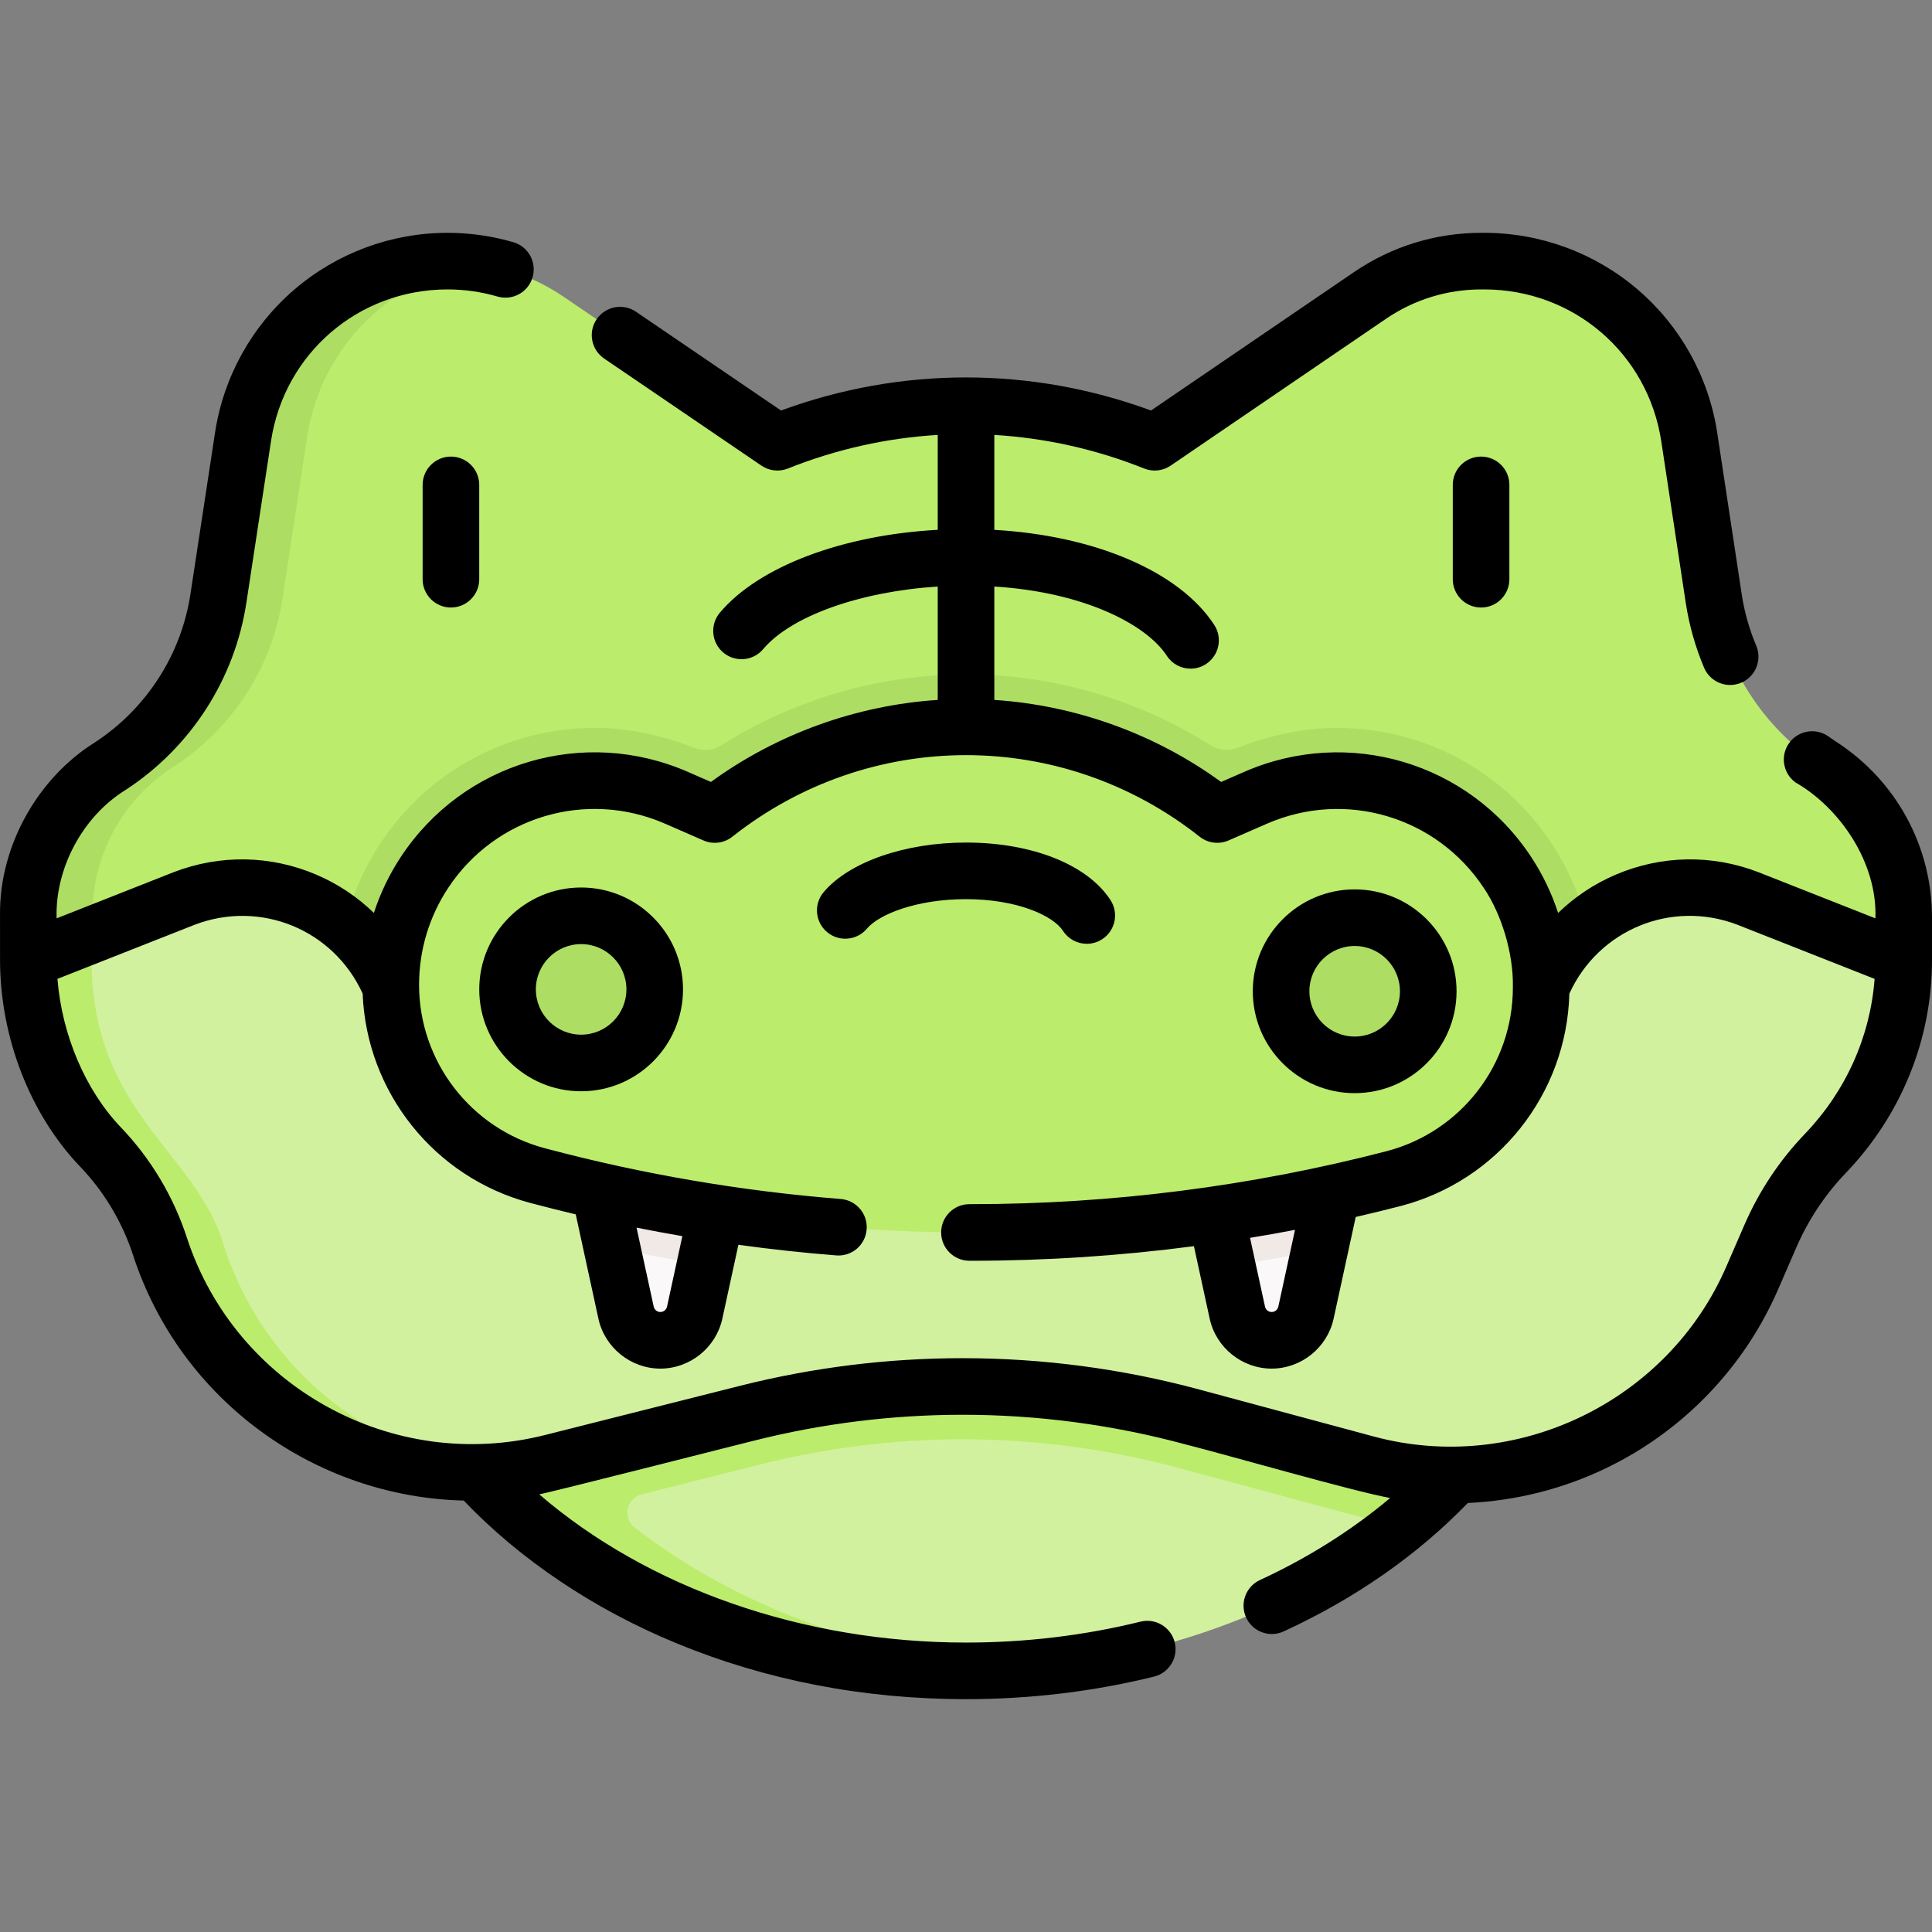 <svg id="Capa_1" enable-background="new 0 0 512.002 512.002" height="512" viewBox="0 0 512.002 512.002" width="512" xmlns="http://www.w3.org/2000/svg"><rect x="0" y="0" width="512.002" height="512.002" fill="#808080" stroke="none"/><g><g><path d="m382.916 388.746c-4.346 4.68-11.296 15.324-11.296 15.324-24.919 20.268-58.561 34.134-95.939 37.779 0 0-13.027-.316-19.681-.316-53.381 0-97.288-23.837-126.362-55.468l56.298-36 159.064 6.638z" fill="#d1f19e"/><path d="m345.001 356.701-159.06-6.64-43.819 28.571-.001-.001-16.73 10.91c29.08 31.63 77.23 53.26 130.61 53.26 6.97 0 13.85-.36 20.6-1.05-41.896-.933-80.283-15.146-108.381-36.912-3.31-2.564-2.248-7.803 1.811-8.827l31.36-7.911c17.55-4.42 35.61-6.67 53.71-6.67 19.27 0 38.49 2.54 57.11 7.56l46.26 12.46c4.33 1.17 8.719 2.039 13.149 2.619 5.13-4.17 9.891-8.609 14.231-13.289z" fill="#bbec6c"/><path d="m362.109 387.933-46.261-12.461c-19.81-5.336-40.236-8.039-60.752-8.039-19.261 0-38.449 2.382-57.125 7.093l-51.772 13.058c-4.262 1.075-8.534 1.815-12.788 2.235 0 0-5.518-.307-8.335-.307-36.78.002-68.326-25.021-80.202-61.488-3.204-9.838-8.162-19.381-15.319-26.853-12.274-12.811-19.149-27.428-19.149-45.17l.128-12.787 42.897-30.015h411.574l39.5 40.805c0 19.251-7.434 37.758-20.752 51.659-6.117 6.385-11.051 13.805-14.573 21.916l-4.813 11.083c-17.155 39.506-60.671 60.473-102.258 49.271z" fill="#d1f19e"/><path d="m504.501 243.201.003 10.803-41.263-15.893c-5.04-1.94-10.23-2.86-15.33-2.86-10.012 0-19.702 3.541-27.335 9.886-5.745 2.162-12.096 7.992-14.841 14.564l-298.436 1.801c-2.746-6.573-9.575-16.181-15.879-16.368-11.524-9.575-27.732-12.764-42.649-7.022l-41.27 15.89 4.181-12.191c-.01-15.72 6.617-27.41 19.787-36l.58-.37c15.53-10.13 24.99-27.898 27.76-46.098 1.96-12.86 4.684-27.946 6.894-42.416 4.08-26.78 24.676-46.977 51.766-46.977 2.842 0 8.593-.092 8.593-.092 7.999 1.247 15.658 4.256 22.409 8.855l54.793 37.307c1.088.741 2.465.886 3.694.415 12.881-4.933 26.616-7.827 40.544-8.597l7.819 1.973 7.181-1.979c13.765.75 27.487 3.59 40.538 8.599 1.232.473 2.614.327 3.704-.416l55.318-37.722c8.69-5.92 18.96-9.09 29.48-9.09h.79c27.22 0 50.3 19.85 54.35 46.7 2.18 14.42 4.52 29.88 6.47 42.7 2.76 18.19 13.16 34.34 28.57 44.39h.01c13.579 8.868 21.769 23.988 21.769 40.208z" fill="#bbec6c"/><path d="m133.411 389.821c-39.95 3.95-78.25-20.3-91.04-59.56-1.6-4.92-3.75-9.63-6.39-14.04s-5.77-8.52-9.35-12.26c-6.14-6.4-10.92-13.87-14.17-21.95-3.25-8.09-4.96-16.79-4.96-25.66v-2.35l7.819-12.255 9.181 5.705c-3.263 46.593 27.27 56.411 34.87 82.81 10.96 33.63 40.64 56.25 74.04 59.56z" fill="#bbec6c"/><path d="m127.036 69.856c-23.26 3.66-41.996 21.995-45.636 45.905-2.21 14.47-4.57 29.97-6.53 42.83-2.77 18.2-13.17 34.35-28.7 44.48l-.58.37c-9.97 6.5-16.94 16.48-19.73 27.77-.9 3.63-1.36 7.38-1.36 11.2v5.04l-17 6.55v-11.59c-.01-15.72 7.92-30.38 21.09-38.97l.58-.37c15.53-10.13 25.93-26.28 28.7-44.48 1.96-12.86 4.32-28.36 6.53-42.83 4.08-26.78 27.11-46.56 54.2-46.56h.01c2.841 0 5.646.215 8.426.655z" fill="#aedd64"/><g fill="#faf8f8"><path d="m175.004 355.199c-4.378 0-8.163-3.051-9.093-7.329l-3.746-17.23 2.07-6.969-11.731-37.472h45l-11.099 43.185.453 5.786-2.761 12.7c-.93 4.278-4.716 7.329-9.093 7.329z"/><path d="m337.004 355.199c-4.378 0-8.163-3.051-9.093-7.329l-2.669-12.279 1.291-7.739-12.029-41.653h45l-11.056 38.845 1.26 6.217-3.611 16.61c-.93 4.277-4.716 7.328-9.093 7.328z"/></g><path d="m420.576 245.137c-5.13 4.27-9.393 9.794-12.143 16.364h-304.876c-2.75-6.57-7.008-12.098-12.138-16.368 1.82-7.64 4.971-14.942 9.351-21.592l.04-.06c12.64-19.15 33.89-30.58 56.84-30.58 7.95-.1 17.84 1.87 26.35 5.3 2.34.94 5 .66 7.14-.69 19.32-12.19 41.92-18.79 64.86-18.79s45.55 6.6 64.86 18.79c2.17 1.37 4.86 1.6 7.24.64 7.77-3.13 17.48-5.29 26.24-5.25 22.96 0 44.21 11.44 56.85 30.61 4.391 6.66 7.556 13.976 9.386 21.626z" fill="#aedd64"/><path d="m197.501 286.201-10.643 48.969c-8.27-1.29-16.501-2.794-24.691-4.524l-9.666-44.446h45z" fill="#f0e9e6"/><path d="m359.501 286.201-9.793 45.059c-8.11 1.66-16.277 3.101-24.467 4.331l-10.74-49.39z" fill="#f0e9e6"/><path d="m408.431 260.878c-.019-10.547-3.122-20.859-8.928-29.664-14.477-21.956-42.653-30.31-66.757-19.792.045-.02-4.985 2.175-7.997 3.489-1.339.584-2.873.375-4.038-.507-37.89-28.695-91.252-28.952-129.415-.003-1.165.884-2.707 1.091-4.047.506l-8.004-3.492c-24.145-10.535-52.368-2.135-66.822 19.89l-.048.073c-5.756 8.771-8.822 19.033-8.822 29.524 0 23.765 15.989 44.557 38.958 50.658l.447.119c74.11 19.681 152.042 19.92 226.272.694 23.115-5.987 39.244-26.864 39.202-50.741z" fill="#bbec6c"/><g fill="#aedd64"><circle cx="154.004" cy="262.199" r="19.5"/><circle cx="359.004" cy="262.699" r="19.5"/></g></g><g><path d="m486.865 196.743c-.815-.534-.003-.001-2.246-1.54-3.356-2.422-8.046-1.663-10.47 1.696-2.423 3.359-1.664 8.047 1.696 10.47 11.663 6.655 21.732 21.218 21.157 36.003l-31.066-12.257c-12.264-4.722-25.674-4.479-37.758.684-5.751 2.457-10.894 5.911-15.262 10.153-1.696-5.22-4.087-10.219-7.152-14.867-16.526-25.065-48.492-34.547-76.018-22.538l-6.134 2.677c-17.531-12.749-38.501-20.306-60.107-21.738v-30.051c24.13 1.52 40.419 10.218 45.713 18.355 1.437 2.209 3.841 3.411 6.293 3.411 1.402 0 2.82-.393 4.083-1.214 3.473-2.259 4.456-6.905 2.196-10.377-9.192-14.129-31.609-23.676-58.285-25.192v-25.156c13.479.803 26.872 3.765 39.715 8.902 2.319.929 4.948.639 7.011-.767l57.06-38.906c7.475-5.097 16.205-7.791 25.249-7.791h.787c23.671 0 43.41 16.956 46.937 40.317 2.178 14.43 4.523 29.886 6.472 42.707.899 5.918 2.535 11.711 4.861 17.219 1.21 2.863 3.988 4.583 6.912 4.583.974 0 1.963-.19 2.915-.593 3.816-1.612 5.603-6.011 3.991-9.827-1.843-4.361-3.138-8.949-3.85-13.636-1.948-12.817-4.292-28.268-6.47-42.692-2.229-14.765-9.691-28.255-21.015-37.986-11.323-9.732-25.797-15.092-40.754-15.092h-.787c-12.071 0-23.724 3.595-33.7 10.397l-53.815 36.693c-31.766-11.689-66.275-11.689-98.041.001l-38.444-26.175c-3.426-2.332-8.09-1.445-10.421 1.978-2.331 3.424-1.445 8.089 1.979 10.421l41.688 28.384c2.064 1.404 4.689 1.692 7.007.764 12.843-5.137 26.235-8.099 39.713-8.902v25.146c-25.245 1.386-47.408 9.695-57.736 21.959-2.668 3.168-2.263 7.9.906 10.568 3.168 2.668 7.9 2.263 10.568-.906 7.442-8.838 25.835-15.293 46.262-16.587v30.043c-21.607 1.431-42.577 8.988-60.107 21.738l-6.15-2.684c-27.509-12.003-59.474-2.534-76.011 22.527-3.068 4.649-5.461 9.649-7.16 14.869-4.364-4.234-9.501-7.683-15.245-10.136-12.084-5.163-25.493-5.407-37.815-.662l-31.015 12.237c-.453-12.964 6.711-26.902 18.271-34.025 17.258-11.255 28.927-29.344 32.017-49.629l6.525-42.824c3.55-23.291 23.229-40.195 46.796-40.195 4.478 0 8.929.635 13.229 1.886 3.978 1.156 8.14-1.127 9.297-5.105 1.158-3.977-1.128-8.14-5.105-9.297-5.663-1.648-11.524-2.484-17.426-2.484-14.896 0-29.321 5.345-40.619 15.05s-18.757 23.16-21.001 37.885l-6.525 42.825c-2.447 16.067-11.698 30.4-25.384 39.325-14.957 9.351-25.255 27.246-25.076 45.629l.006 11.982v.002c.002 20.424 7.93 40.891 21.209 54.752 6.339 6.617 11.189 14.719 14.027 23.432 12.628 38.773 48.539 64.156 87.634 65.082 15.043 15.734 34.477 28.786 56.403 37.825 23.834 9.827 49.648 14.809 76.723 14.809 16.974 0 33.737-2.011 49.824-5.978 4.021-.992 6.478-5.056 5.486-9.077-.993-4.022-5.058-6.48-9.078-5.486-14.913 3.677-30.468 5.542-46.232 5.542-43.207 0-84.358-14.491-113.128-39.305-.64.462 55.766-13.955 56.93-14.199 18.062-4.556 36.664-6.865 55.291-6.865 19.851 0 39.634 2.618 58.801 7.78 11.807 2.993 44.667 12.483 54.504 14.279-10.08 8.476-21.776 15.868-34.493 21.731-3.762 1.734-5.404 6.19-3.67 9.951 1.266 2.745 3.979 4.362 6.815 4.362 1.051 0 2.118-.222 3.136-.691 19.037-8.778 35.432-20.222 48.79-34.032 12.628-.574 25.113-3.675 36.674-9.245 20.387-9.823 36.577-26.663 45.591-47.42l4.812-11.083c3.178-7.318 7.588-13.951 13.108-19.714 14.726-15.372 22.836-35.421 22.836-56.456v-11.195c.002-18.805-9.394-36.168-25.135-46.454zm-8.531 103.731c-6.753 7.05-12.148 15.164-16.036 24.116l-4.812 11.083c-15.554 35.821-55.712 55.172-93.427 45.016l-46.26-12.46c-20.438-5.505-41.534-8.297-62.702-8.297-19.863 0-39.699 2.463-58.959 7.32l-51.771 13.058c-40.315 10.17-81.984-12.835-94.86-52.371-3.532-10.844-9.568-20.928-17.458-29.164-9.442-9.856-15.654-24.58-16.823-39.364l36.239-14.298c17.536-6.753 36.901 1.237 44.64 18.2 1.017 26.112 18.983 48.72 44.415 55.474l.517.137c3.83 1.017 7.678 1.978 11.538 2.895l6.009 27.642c1.667 7.669 8.573 13.236 16.422 13.236s14.755-5.567 16.422-13.236l4.255-19.575c8.62 1.186 17.269 2.126 25.921 2.812 4.139.337 7.742-2.755 8.069-6.884s-2.755-7.742-6.884-8.069c-26.245-2.08-52.455-6.561-77.9-13.317l-.516-.137c-19.644-5.217-33.344-23.056-33.315-43.381.013-9.123 2.675-17.968 7.706-25.591 12.503-18.947 36.681-26.109 57.486-17.031l10.177 4.441c2.537 1.108 5.478.727 7.65-.99 36.463-28.824 87.395-28.824 123.857 0 2.173 1.717 5.113 2.098 7.651.99l10.16-4.434c20.813-9.082 44.995-1.912 57.496 17.047 4.615 6.819 7.87 17.182 7.69 26.3.036 20.462-13.773 38.336-33.582 43.467-35.882 9.294-72.863 14.005-109.926 14.005-.169 0-.336-.006-.507 0-4.138 0-7.495 3.353-7.5 7.492-.005 4.142 3.349 7.503 7.492 7.508h.515c19.73 0 39.438-1.302 58.981-3.866l4.177 19.212c1.667 7.669 8.573 13.236 16.422 13.236s14.755-5.567 16.422-13.236l5.859-26.95c3.953-.911 7.898-1.864 11.827-2.882 25.884-6.704 44.081-29.714 44.787-56.301 7.736-16.974 27.11-24.969 44.589-18.238l36.305 14.324c-1.162 15.303-7.601 29.728-18.458 41.061zm-309.644 24.864c4.036.805 8.084 1.561 12.141 2.257l-4.061 18.681c-.179.824-.921 1.422-1.764 1.422s-1.585-.598-1.764-1.422zm174.502.589-4.424 20.349c-.179.824-.921 1.422-1.764 1.422s-1.585-.598-1.764-1.422l-3.963-18.231c3.98-.657 7.953-1.355 11.915-2.118z"/><path d="m154.007 235.199c-14.888 0-27 12.112-27 27s12.112 27 27 27 27-12.112 27-27-12.113-27-27-27zm0 38.999c-6.617 0-12-5.383-12-12s5.383-12 12-12 12 5.383 12 12-5.384 12-12 12z"/><path d="m359.004 289.698c14.888 0 27-12.112 27-27s-12.112-27-27-27-27 12.112-27 27 12.113 27 27 27zm0-38.999c6.617 0 12 5.383 12 12s-5.383 12-12 12-12-5.383-12-12 5.383-12 12-12z"/><path d="m281.719 246.705c1.438 2.209 3.841 3.411 6.293 3.411 1.402 0 2.821-.393 4.084-1.215 3.472-2.259 4.455-6.905 2.195-10.376-6.117-9.401-20.787-15.241-38.286-15.241-16.194 0-31.007 5.164-37.736 13.155-2.668 3.168-2.263 7.9.906 10.568 3.168 2.668 7.9 2.262 10.568-.906 3.271-3.885 13.343-7.817 26.263-7.817 13.282-.001 22.989 4.236 25.713 8.421z"/><g><g><path d="m119.502 161.001c-4.142 0-7.5-3.358-7.5-7.5v-25c0-4.142 3.358-7.5 7.5-7.5s7.5 3.358 7.5 7.5v25c0 4.142-3.358 7.5-7.5 7.5z"/></g><g><path d="m392.502 161.001c-4.143 0-7.5-3.358-7.5-7.5v-25c0-4.142 3.357-7.5 7.5-7.5s7.5 3.358 7.5 7.5v25c0 4.142-3.357 7.5-7.5 7.5z"/></g></g></g></g></svg>
